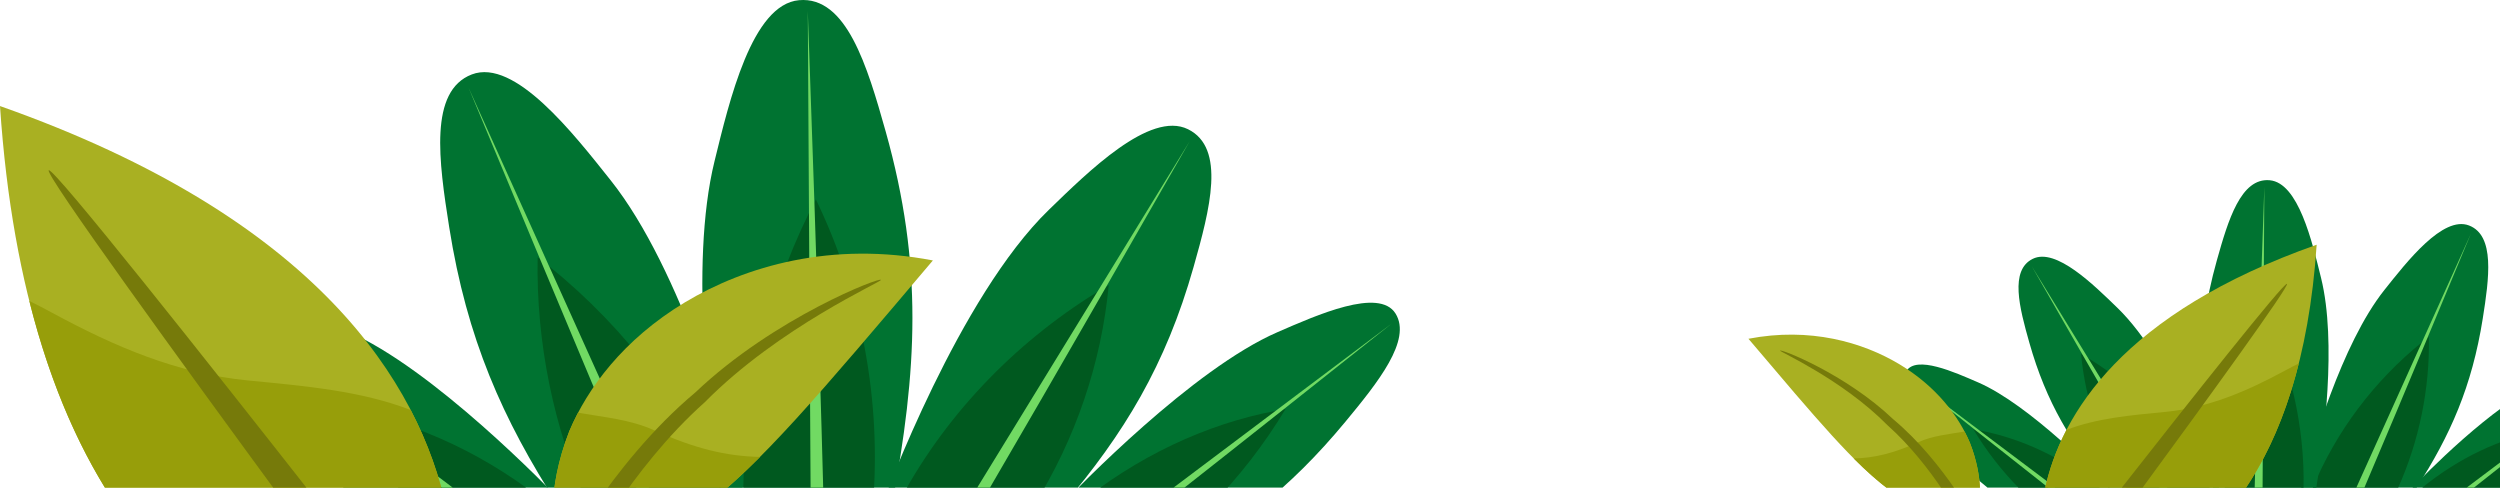 <svg width="805" height="157" viewBox="0 0 805 157" fill="none" xmlns="http://www.w3.org/2000/svg">
<path d="M623.683 140.727C629.223 147.417 634.61 152.717 640.278 157.262H679.602C676.033 153.512 653.604 130.361 636.983 123.143C629.31 119.815 617.053 114.321 613.839 119.501C610.617 124.694 617.274 132.981 623.683 140.727Z" fill="#007331"/>
<path d="M635.419 138.234C639.609 145.192 644.601 151.607 650.169 157.262H676.487C664.665 147.584 651.017 141.168 637.363 138.582C636.849 138.482 636.334 138.388 635.82 138.301C635.686 138.281 635.552 138.261 635.419 138.234Z" fill="#00591F"/>
<path d="M614.554 121.432C621.638 127.06 628.729 132.687 635.82 138.301C643.82 144.637 651.826 150.966 659.846 157.262H662.205L637.364 138.582L614.554 121.432Z" fill="#71DA63"/>
<path d="M832.596 140.62C827.056 147.31 821.669 152.61 816.002 157.155H776.677C780.246 153.405 802.675 130.254 819.297 123.036C826.969 119.708 839.226 114.215 842.441 119.394C845.662 124.587 839.006 132.874 832.596 140.62Z" fill="#007331"/>
<path d="M820.861 138.127C816.67 145.085 811.678 151.501 806.111 157.155H779.792C791.615 147.477 805.262 141.061 818.916 138.475C819.43 138.375 819.945 138.281 820.46 138.194C820.593 138.174 820.727 138.154 820.861 138.127Z" fill="#00591F"/>
<path d="M841.726 121.326C834.641 126.953 827.55 132.58 820.459 138.194C812.46 144.53 804.453 150.859 796.433 157.155H794.074L818.916 138.475L841.726 121.326Z" fill="#71DA63"/>
<path d="M653.457 110.378C658.917 129.653 667.084 143.06 679.141 157.262H714.656C713.907 155.223 699.472 116.233 681.834 99.15C674.162 91.719 662.012 79.669 654.547 83.344C647.075 87.027 650.249 99.05 653.457 110.378Z" fill="#007331"/>
<path d="M670.092 113.914C671.529 129.252 676.648 144.209 684.842 157.262H711.655C702.78 140.106 688.939 125.529 672.364 115.284H672.357C671.763 114.91 671.168 114.549 670.56 114.195C670.406 114.101 670.245 114.007 670.092 113.914Z" fill="#00591F"/>
<path d="M654.219 85.71C659.659 95.207 665.106 104.704 670.56 114.194C678.827 128.577 687.128 142.939 695.495 157.262H698.108L672.364 115.284H672.357L654.219 85.71Z" fill="#71DA63"/>
<path d="M740.915 157.175H778.047C789.001 140.186 795.985 124.42 799.447 102.572C801.499 89.587 803.437 75.832 795.016 72.598C786.595 69.376 775.073 84.2 767.782 93.363C753.901 110.793 744.177 144.67 740.915 157.175Z" fill="#007331"/>
<path d="M744.658 157.175H772.153C778.956 142.01 782.418 125.229 782.104 108.44C781.95 108.56 781.79 108.681 781.636 108.801C781.035 109.269 780.44 109.737 779.852 110.225H779.845C764.574 122.589 752.263 138.822 744.658 157.175Z" fill="#00591F"/>
<path d="M758.673 157.175H761.266C768.116 141.075 774.893 124.948 781.637 108.801C786.315 97.607 790.986 86.399 795.651 75.198L779.852 110.225H779.845L758.673 157.175Z" fill="#71DA63"/>
<path d="M712.645 157.262H712.919C712.999 157.114 713.012 157.108 713.012 157.108L713.56 157.262H745.807C748.313 142.07 752.47 110.198 747.404 89.593C744.504 77.797 740.086 58.843 730.823 58.035C721.56 57.219 717.477 70.847 713.834 83.812C706.449 110.104 707.645 130.522 712.645 157.262Z" fill="#007331"/>
<path d="M716.361 157.262H741.744C742.145 137.452 737.594 117.549 728.885 99.772C728.544 99.057 728.19 98.348 727.823 97.647C727.736 97.46 727.636 97.279 727.542 97.092C718.533 115.665 714.623 136.704 716.361 157.262Z" fill="#00591F"/>
<path d="M725.998 157.262H728.551L728.885 99.772L729.119 60.147C728.678 72.651 728.243 85.149 727.822 97.647C727.147 117.516 726.519 137.385 725.998 157.262Z" fill="#71DA63"/>
<path d="M745.967 78.8C743.493 115.801 734.289 140.813 722.748 157.725H658.406C663.731 133.105 683.657 100.784 745.967 78.8Z" fill="#A9B022"/>
<path d="M722.751 157.725H658.41C659.721 151.665 661.919 145.138 665.411 138.415C675.231 134.637 686.073 133.717 697.301 132.623C711.247 131.265 723.512 125.962 735.704 119.366C737.316 118.493 738.812 117.714 740.214 117.029C735.911 134.166 729.764 147.445 722.751 157.725Z" fill="#979E0A"/>
<path d="M736.407 91.398C737.277 92.058 710.693 128.686 689.402 157.725H682.657C705.231 128.954 735.506 90.714 736.407 91.398Z" fill="#767A0A"/>
<path d="M611.665 117.319C623.745 124.607 630.757 134.17 634.3 142.544C636.575 148.365 637.433 153.487 637.582 157.725H608.339C596.915 149.191 585.585 135.716 563 109.082C582.763 105.268 599.748 110.158 611.665 117.319Z" fill="#A9B022"/>
<path d="M596.9 147.616C603.449 147.489 609.683 145.996 617.731 142.363C622.357 140.273 627.548 139.824 632.586 138.948C633.227 140.165 633.796 141.367 634.296 142.548C636.571 148.369 637.429 153.491 637.578 157.729H608.335C604.641 154.969 600.953 151.691 596.896 147.619L596.9 147.616Z" fill="#979E0A"/>
<path d="M609.568 134.952C618.036 142.03 624.984 150.876 629.675 157.725H625.48C621.141 151.278 615.081 143.439 607.76 136.912C593.108 122.064 572.748 113.154 573.204 112.904C573.048 112.183 594.126 120.268 609.568 134.952Z" fill="#767A0A"/>
<path d="M433.205 135.816C424.109 146.8 415.265 155.501 405.961 162.962H341.4C347.259 156.806 384.082 118.799 411.37 106.949C423.966 101.484 444.089 92.465 449.367 100.969C454.655 109.494 443.727 123.1 433.205 135.816Z" fill="#007331"/>
<path d="M413.938 131.724C407.058 143.146 398.862 153.679 389.722 162.962H346.513C365.923 147.074 388.329 136.541 410.745 132.294C411.59 132.13 412.434 131.976 413.279 131.834C413.499 131.801 413.718 131.768 413.938 131.724Z" fill="#00591F"/>
<path d="M448.193 104.14C436.562 113.378 424.921 122.617 413.279 131.834C400.145 142.235 387.001 152.626 373.834 162.962H369.961L410.745 132.294L448.193 104.14Z" fill="#71DA63"/>
<path d="M90.223 135.641C99.319 146.624 108.163 155.325 117.467 162.786H182.028C176.169 156.631 139.346 118.623 112.058 106.773C99.462 101.309 79.339 92.29 74.061 100.793C68.773 109.319 79.701 122.924 90.223 135.641Z" fill="#007331"/>
<path d="M109.49 131.548C116.37 142.97 124.566 153.504 133.706 162.786H176.915C157.505 146.898 135.1 136.365 112.683 132.119C111.839 131.954 110.994 131.801 110.149 131.658C109.929 131.625 109.71 131.592 109.49 131.548Z" fill="#00591F"/>
<path d="M75.236 103.964C86.866 113.203 98.507 122.441 110.149 131.658C123.283 142.06 136.427 152.45 149.594 162.786H153.467L112.684 132.119L75.236 103.964Z" fill="#71DA63"/>
<path d="M384.323 85.992C375.359 117.635 361.951 139.646 342.157 162.962H283.851C285.08 159.615 308.78 95.603 337.735 67.558C350.331 55.357 370.279 35.574 382.535 41.609C394.802 47.655 389.59 67.394 384.323 85.992Z" fill="#007331"/>
<path d="M357.014 91.796C354.655 116.977 346.25 141.533 332.798 162.962H288.777C303.349 134.796 326.072 110.866 353.283 94.045H353.294C354.271 93.431 355.247 92.838 356.246 92.257C356.498 92.103 356.761 91.95 357.014 91.796Z" fill="#00591F"/>
<path d="M383.072 45.493C374.141 61.085 365.199 76.676 356.245 92.257C342.673 115.869 329.045 139.448 315.308 162.962H311.018L353.283 94.045H353.294L383.072 45.493Z" fill="#71DA63"/>
<path d="M240.74 162.819H179.779C161.795 134.928 150.329 109.044 144.646 73.176C141.277 51.857 138.095 29.276 151.92 23.966C165.745 18.677 184.661 43.014 196.632 58.056C219.421 86.672 235.386 142.29 240.74 162.819Z" fill="#007331"/>
<path d="M234.596 162.819H189.456C178.287 137.923 172.603 110.372 173.119 82.81C173.371 83.007 173.634 83.205 173.887 83.402C174.874 84.17 175.851 84.938 176.816 85.739H176.827C201.899 106.038 222.11 132.689 234.596 162.819Z" fill="#00591F"/>
<path d="M211.587 162.819H207.33C196.083 136.387 184.958 109.911 173.887 83.402C166.206 65.024 158.537 46.623 150.878 28.234L176.816 85.739H176.827L211.587 162.819Z" fill="#71DA63"/>
<path d="M287.153 162.962H286.703C286.572 162.72 286.55 162.709 286.55 162.709L285.65 162.962H232.709C228.595 138.022 221.77 85.695 230.087 51.868C234.849 32.502 242.101 1.385 257.309 0.057C272.516 -1.281 279.22 21.091 285.2 42.377C297.324 85.542 295.36 119.062 287.153 162.962Z" fill="#007331"/>
<path d="M281.052 162.962H239.38C238.722 130.44 246.194 97.765 260.49 68.579C261.05 67.405 261.632 66.242 262.235 65.09C262.378 64.782 262.542 64.486 262.696 64.179C277.486 94.671 283.905 129.211 281.052 162.962Z" fill="#00591F"/>
<path d="M265.231 162.962H261.04L260.491 68.579L260.107 3.525C260.831 24.053 261.544 44.572 262.236 65.09C263.344 97.71 264.375 130.33 265.231 162.962Z" fill="#71DA63"/>
<path d="M0 34.149C4.062 94.895 19.172 135.957 38.119 163.723H143.751C135.01 123.303 102.296 70.24 0 34.149Z" fill="#A9B022"/>
<path d="M38.114 163.723H143.746C141.594 153.774 137.984 143.058 132.251 132.021C116.13 125.818 98.331 124.308 79.896 122.512C57.001 120.282 36.865 111.576 16.848 100.747C14.202 99.313 11.746 98.035 9.444 96.911C16.509 125.045 26.601 146.846 38.114 163.723Z" fill="#979E0A"/>
<path d="M15.694 54.832C14.267 55.914 57.91 116.048 92.865 163.723H103.938C66.878 116.488 17.175 53.708 15.694 54.832Z" fill="#767A0A"/>
<path d="M220.489 97.387C200.656 109.352 189.144 125.051 183.328 138.8C179.593 148.356 178.184 156.765 177.94 163.723H225.948C244.704 149.712 263.306 127.59 300.384 83.864C267.938 77.602 240.054 85.63 220.489 97.387Z" fill="#A9B022"/>
<path d="M244.729 147.125C233.977 146.917 223.743 144.467 210.529 138.503C202.935 135.071 194.414 134.334 186.142 132.895C185.089 134.893 184.155 136.867 183.335 138.806C179.6 148.362 178.191 156.771 177.947 163.729H225.955C232.021 159.197 238.075 153.816 244.735 147.131L244.729 147.125Z" fill="#979E0A"/>
<path d="M223.932 126.336C210.028 137.956 198.622 152.478 190.921 163.723H197.808C204.932 153.138 214.881 140.269 226.899 129.553C250.954 105.177 284.381 90.548 283.631 90.138C283.887 88.954 249.283 102.227 223.932 126.336Z" fill="#767A0A"/>
</svg>
